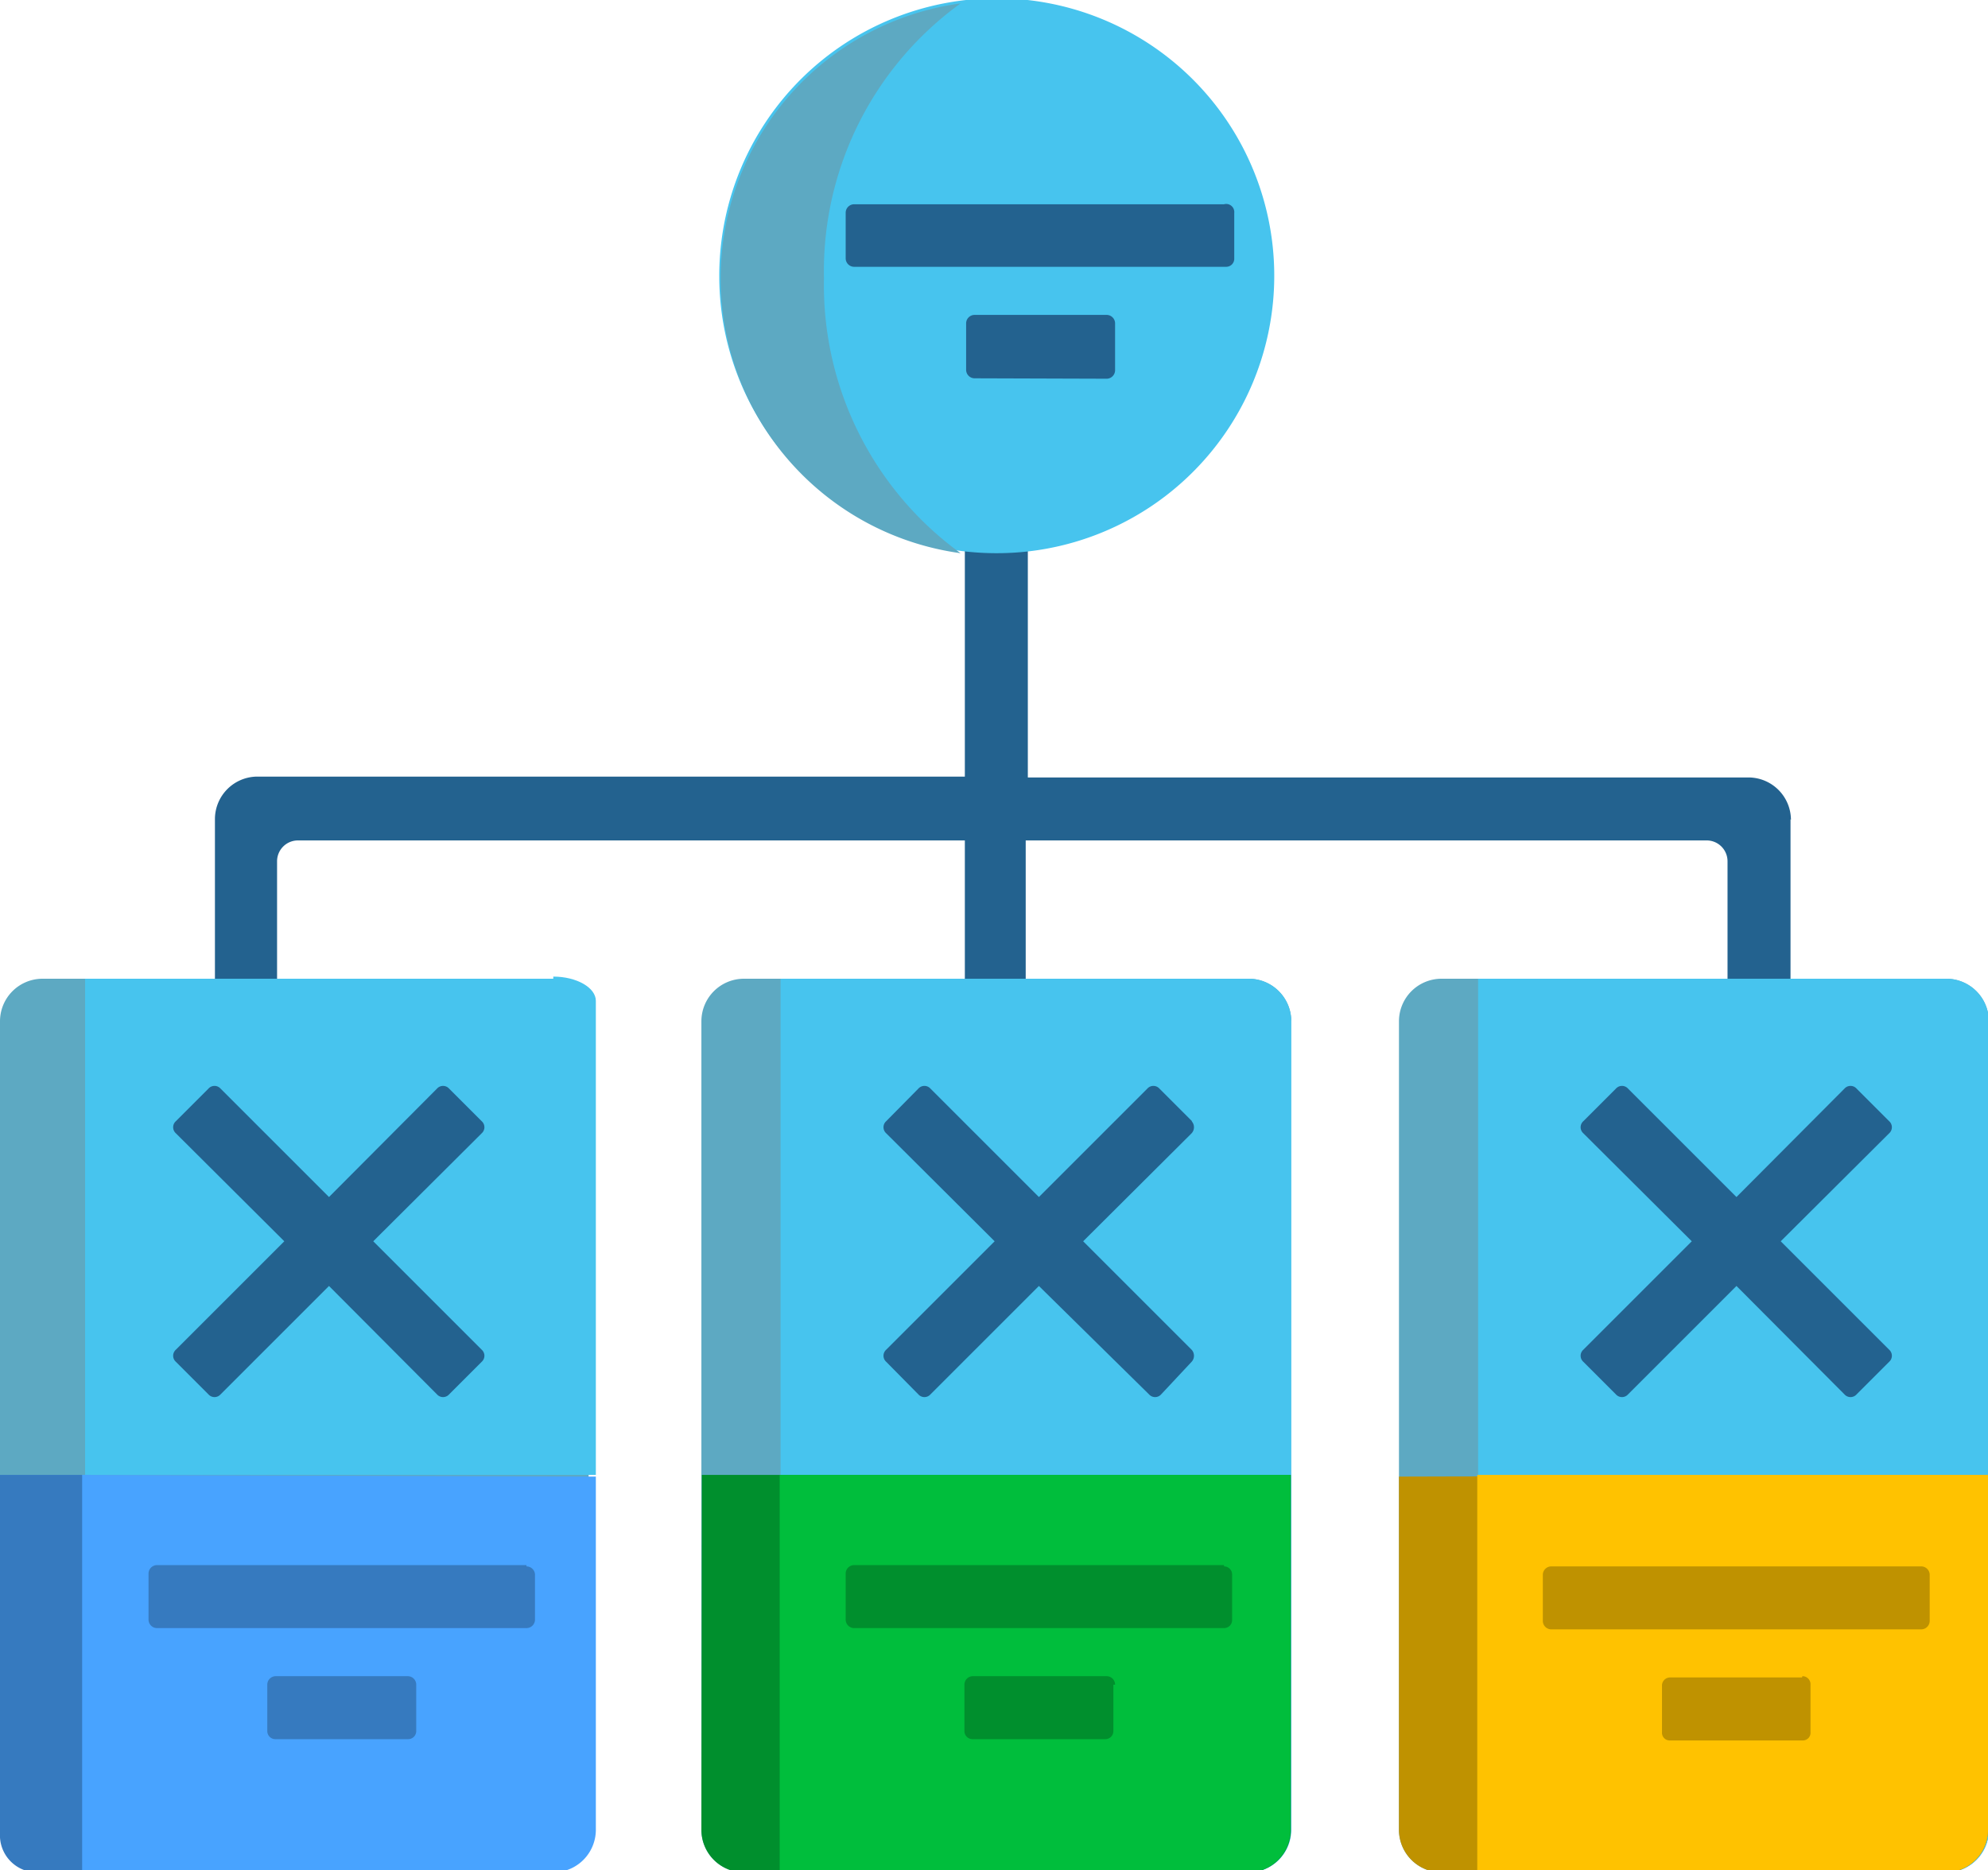 <svg xmlns="http://www.w3.org/2000/svg" viewBox="0 0 46.71 43.95"><defs><style>.cls-1{fill:#5da9c2;}.cls-2{fill:#23628f;}.cls-3{fill:#47c4ee;}.cls-4{fill:#bf9200;}.cls-5{fill:#ffc200;}.cls-6{fill:#008f2d;}.cls-7{fill:#00be3c;}.cls-8{fill:#48a3ff;}.cls-9{fill:#367abf;}</style></defs><title>자산 3</title><g id="레이어_2" data-name="레이어 2"><g id="레이어_1-2" data-name="레이어 1"><path class="cls-1" d="M13.83,23.94V43a1,1,0,0,1-1,1H1a1,1,0,0,1-1-1v-19a1,1,0,0,1,1-1H12.85a1,1,0,0,1,1,1Z"/><path class="cls-2" d="M42.07,19.25v8.89H40.59v-7.9a.49.49,0,0,0-.49-.49h-16v8.88H22.67V19.75H7a.49.49,0,0,0-.49.49v7.9H5.05V19.25a1,1,0,0,1,1-1H22.67V4.94h1.48V18.27H41.08a1,1,0,0,1,1,1Z"/><path class="cls-3" d="M13,23h-11V34.66H14V23.52c0-.31-.45-.57-1-.57Z"/><path class="cls-1" d="M30.33,23.94V43a1,1,0,0,1-1,1H17.48a1,1,0,0,1-1-1v-19a1,1,0,0,1,1-1H29.34a1,1,0,0,1,1,1Z"/><path class="cls-1" d="M45.73,23H33.87a1,1,0,0,0-1,1V43a1,1,0,0,0,1,1H45.73a1,1,0,0,0,1-1v-19a1,1,0,0,0-1-1Z"/><path class="cls-3" d="M16.9,6.52A6.52,6.52,0,1,1,23.41,13,6.51,6.51,0,0,1,16.9,6.52Z"/><path class="cls-3" d="M29.34,23h-11V44h11a1,1,0,0,0,1-1v-19a1,1,0,0,0-1-1Z"/><path class="cls-3" d="M45.73,23h-11V44h11a1,1,0,0,0,1-1v-19a1,1,0,0,0-1-1Z"/><path class="cls-1" d="M22.57,13a6.52,6.52,0,0,1,0-12.92,7.76,7.76,0,0,0-3.21,6.46A7.78,7.78,0,0,0,22.57,13Z"/><path class="cls-2" d="M29,5V6.07a.19.19,0,0,1-.19.2H20.07a.2.2,0,0,1-.2-.2V5a.2.2,0,0,1,.2-.2h8.69A.19.19,0,0,1,29,5Zm-3,3.9a.2.2,0,0,0,.2-.2V7.6a.2.2,0,0,0-.2-.2h-3.1a.2.2,0,0,0-.2.2V8.69a.2.2,0,0,0,.2.2ZM11.32,26.35l-.77-.77a.19.19,0,0,0-.28,0L7.73,28.13,5.18,25.58a.19.19,0,0,0-.28,0l-.77.77a.19.19,0,0,0,0,.28l2.55,2.54L4.13,31.72a.19.19,0,0,0,0,.28l.77.77a.19.19,0,0,0,.28,0l2.55-2.55,2.54,2.55a.19.19,0,0,0,.28,0l.77-.77a.19.19,0,0,0,0-.28L8.77,29.17l2.55-2.54a.19.19,0,0,0,0-.28Zm16.69,0-.77-.77a.19.19,0,0,0-.28,0l-2.55,2.55-2.55-2.55a.19.19,0,0,0-.28,0l-.76.77a.19.19,0,0,0,0,.28l2.55,2.54-2.55,2.55a.19.19,0,0,0,0,.28l.76.77a.19.19,0,0,0,.28,0l2.55-2.55L27,32.77a.19.19,0,0,0,.28,0L28,32a.21.21,0,0,0,0-.28l-2.55-2.55L28,26.63a.21.21,0,0,0,0-.28Zm13.83,2.82,2.55-2.54a.19.19,0,0,0,0-.28l-.77-.77a.19.19,0,0,0-.28,0L40.8,28.13l-2.55-2.55a.19.19,0,0,0-.28,0l-.77.77a.19.19,0,0,0,0,.28l2.55,2.54L37.2,31.72a.19.19,0,0,0,0,.28l.77.77a.19.19,0,0,0,.28,0l2.55-2.55,2.54,2.55a.19.19,0,0,0,.28,0l.77-.77a.19.19,0,0,0,0-.28Z"/><path class="cls-4" d="M46.71,34.66V43a1,1,0,0,1-1,1H33.87a1,1,0,0,1-1-1v-8.3Z"/><path class="cls-5" d="M46.71,34.66V43a1,1,0,0,1-1,1h-11V34.66Z"/><path class="cls-4" d="M45.34,37v1.09a.2.2,0,0,1-.2.2H36.45a.2.2,0,0,1-.2-.2V37a.2.2,0,0,1,.2-.19h8.69a.2.2,0,0,1,.2.19Zm-3,2.42H39.24a.19.19,0,0,0-.19.2v1.09a.18.18,0,0,0,.19.19h3.11a.18.18,0,0,0,.19-.19V39.59a.19.19,0,0,0-.19-.2Z"/><path class="cls-6" d="M16.49,34.66H30.33V43a1,1,0,0,1-1,1H17.48a1,1,0,0,1-1-1Z"/><path class="cls-7" d="M18.32,34.66h12V43a1,1,0,0,1-1,1h-11Z"/><path class="cls-6" d="M26.16,39.59v1.09a.19.19,0,0,1-.2.19h-3.1a.19.19,0,0,1-.2-.19V39.59a.2.2,0,0,1,.2-.2H26a.2.2,0,0,1,.2.2Zm2.6-2.81H20.07a.2.2,0,0,0-.2.19v1.09a.2.2,0,0,0,.2.2h8.69a.19.19,0,0,0,.19-.2V37a.19.19,0,0,0-.19-.19Z"/><path class="cls-8" d="M1.93,34.66H0V43a1,1,0,0,0,1,1H13a1,1,0,0,0,1-1v-8.3Z"/><path class="cls-9" d="M0,34.66v8.42A.87.87,0,0,0,.87,44H1.93V34.66Z"/><path class="cls-9" d="M9.78,39.59v1.09a.19.19,0,0,1-.2.19H6.48a.19.19,0,0,1-.2-.19V39.59a.2.2,0,0,1,.2-.2h3.1a.2.2,0,0,1,.2.2Zm2.59-2.81H3.68a.2.2,0,0,0-.19.19v1.09a.2.2,0,0,0,.19.2h8.69a.2.2,0,0,0,.2-.2V37a.2.2,0,0,0-.2-.19Z"/></g></g></svg>